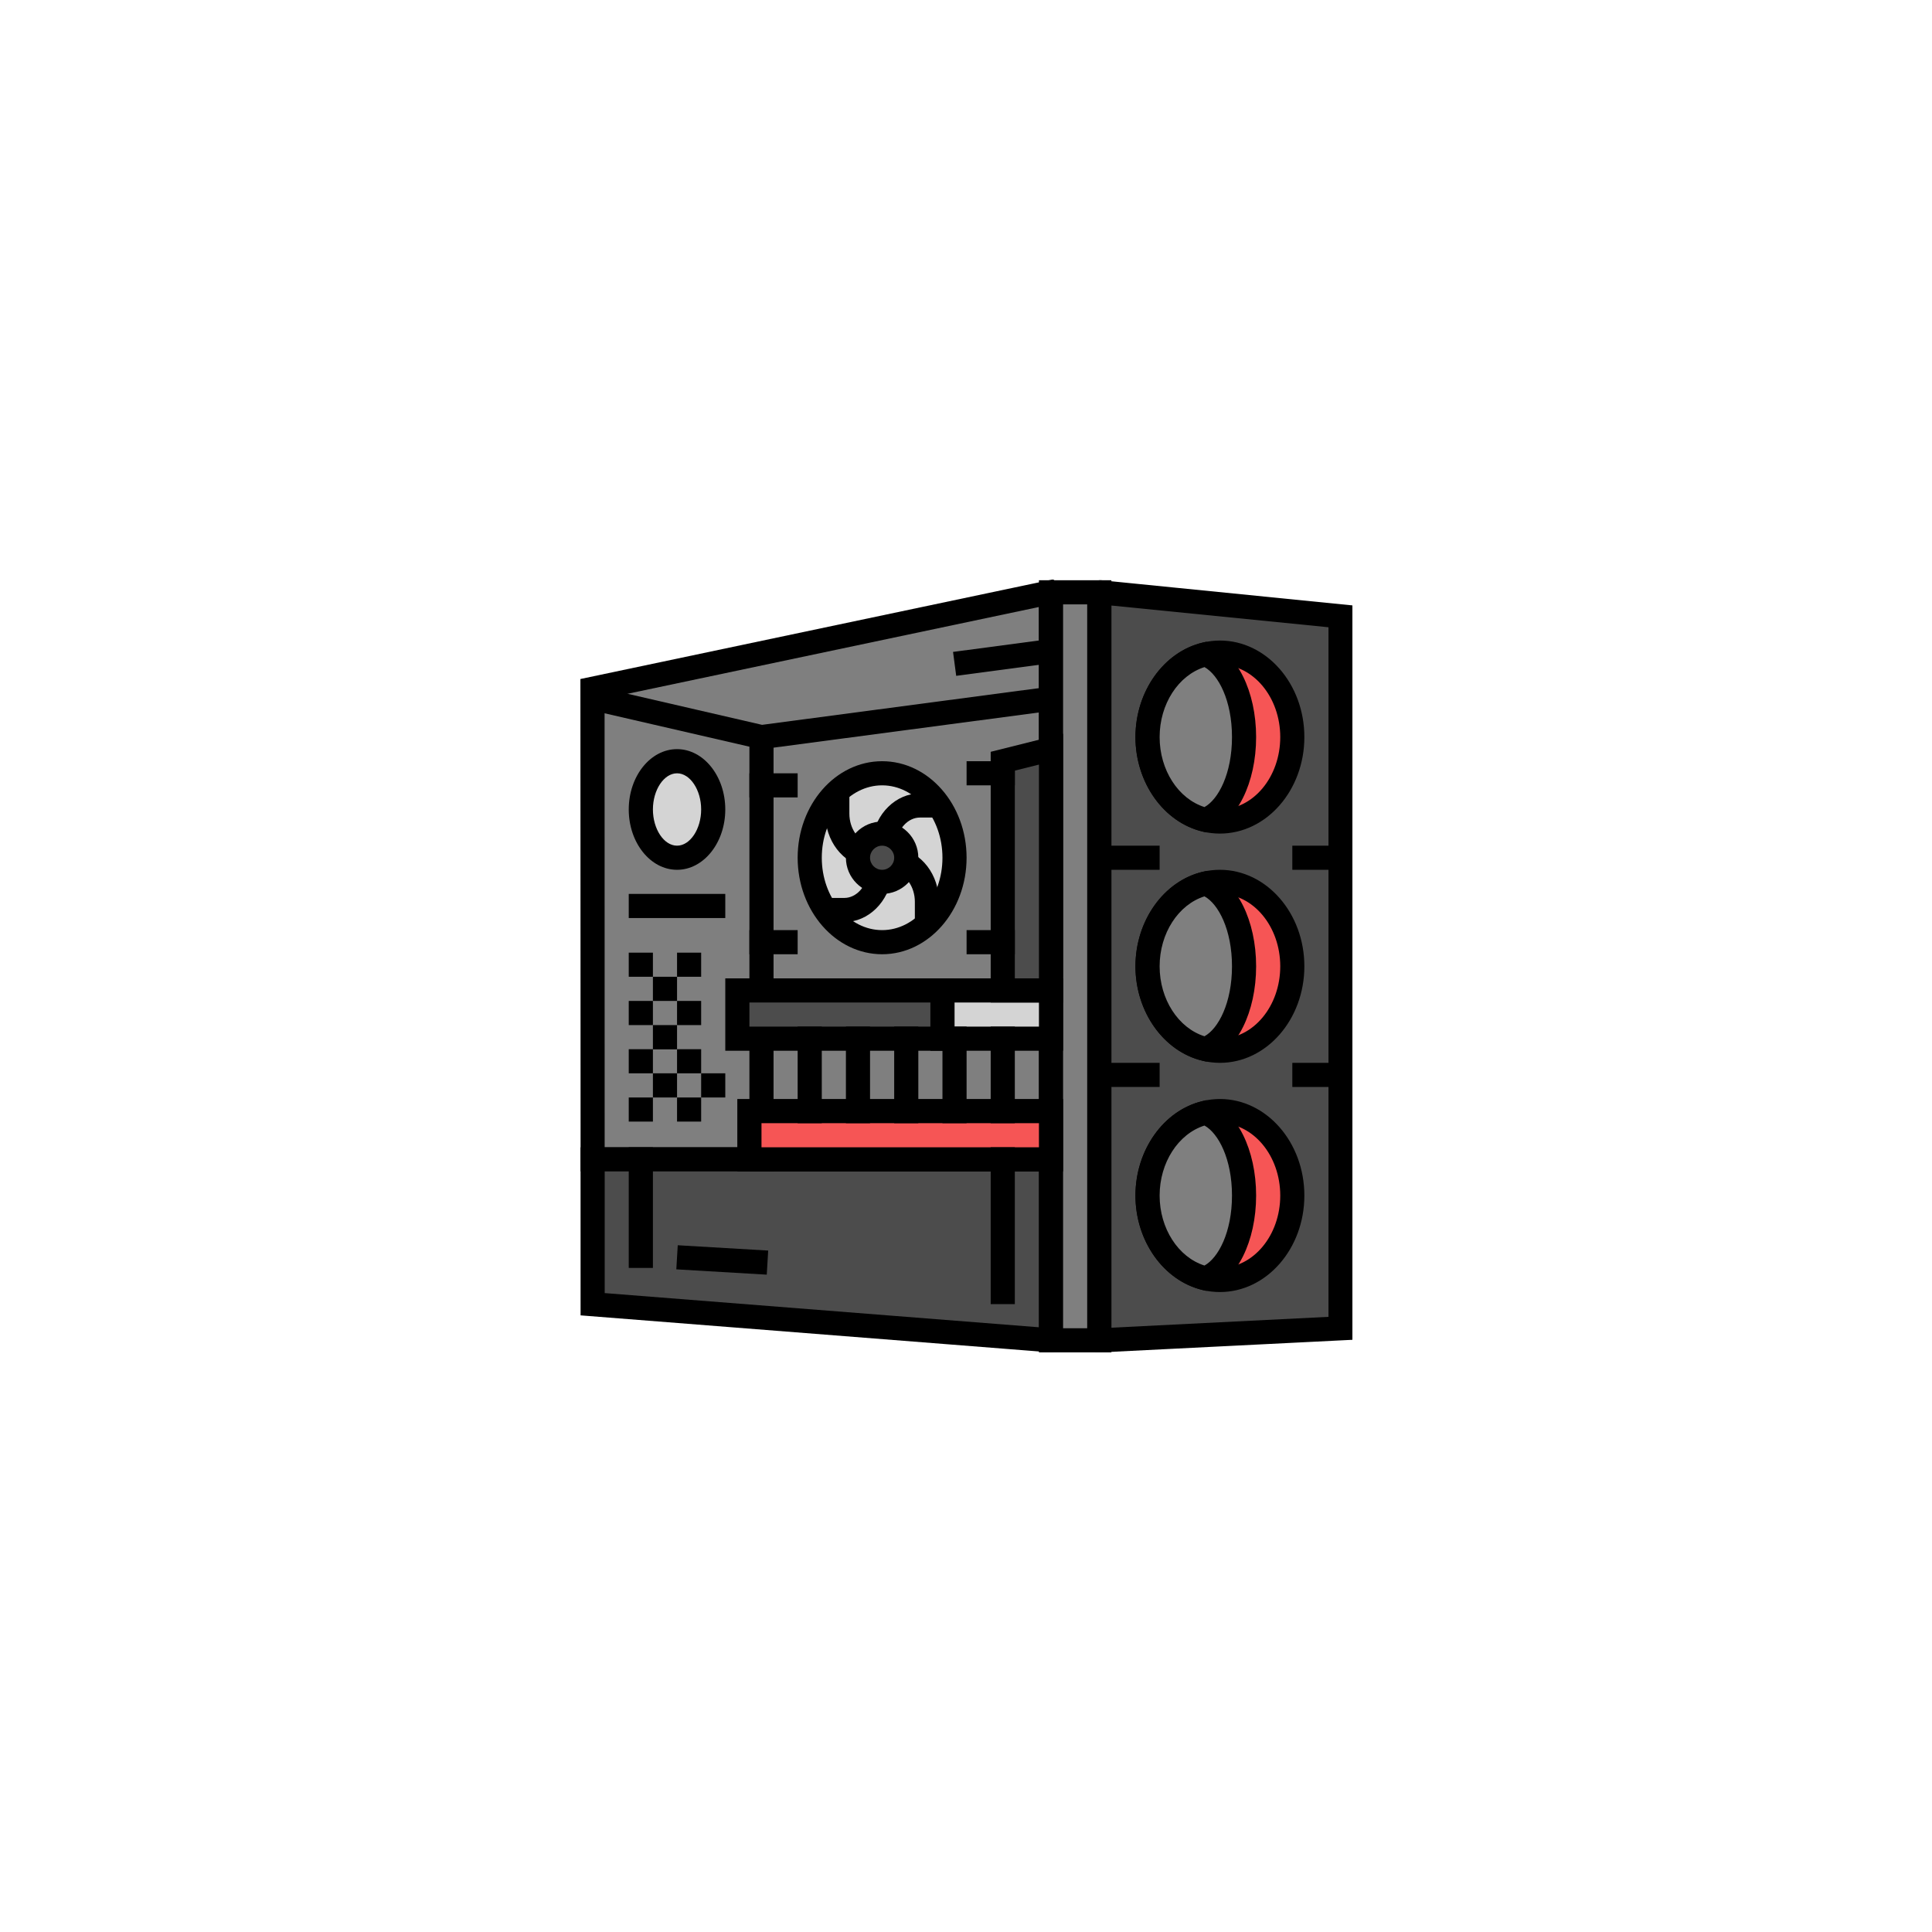 <svg xmlns="http://www.w3.org/2000/svg" xmlns:xlink="http://www.w3.org/1999/xlink" width="500" zoomAndPan="magnify" viewBox="0 0 375 375" height="500" preserveAspectRatio="xMidYMid meet" version="1.0"><defs><clipPath id="84646b368b"><path d="M 112.5 112.5 L 207 112.5 L 207 228 L 112.5 228 Z M 112.5 112.5 " clip-rule="nonzero"/></clipPath><clipPath id="cf32d3cfd6"><path d="M 112.5 222 L 207 222 L 207 262.5 L 112.5 262.5 Z M 112.5 222 " clip-rule="nonzero"/></clipPath><clipPath id="55d060869b"><path d="M 211 112.5 L 262.5 112.5 L 262.5 262.5 L 211 262.5 Z M 211 112.5 " clip-rule="nonzero"/></clipPath><clipPath id="33b23fcefc"><path d="M 250 164 L 262.5 164 L 262.5 169 L 250 169 Z M 250 164 " clip-rule="nonzero"/></clipPath><clipPath id="d5e04e1f7c"><path d="M 250 206 L 262.5 206 L 262.5 211 L 250 211 Z M 250 206 " clip-rule="nonzero"/></clipPath><clipPath id="62dc8d3154"><path d="M 201 112.5 L 216 112.5 L 216 262.5 L 201 262.5 Z M 201 112.5 " clip-rule="nonzero"/></clipPath></defs><path fill="#7f7f7f" d="M 203.988 115.16 C 203.988 115.047 203.891 114.957 203.785 114.98 L 115.004 133.695 L 115.027 225.027 L 204.012 225.027 L 203.988 115.16 " fill-opacity="1" fill-rule="nonzero"/><g clip-path="url(#84646b368b)"><path fill="#000000" d="M 206.328 115.16 L 206.352 115.16 Z M 117.363 222.688 L 201.668 222.688 L 201.645 117.82 L 117.348 135.602 Z M 206.359 227.371 L 112.691 227.371 L 112.656 131.797 L 204.395 112.457 L 205.395 113.195 C 205.984 113.672 206.328 114.387 206.328 115.16 L 206.359 227.371 " fill-opacity="1" fill-rule="nonzero"/></g><path fill="#4c4c4c" d="M 115.027 225.027 L 115.035 253.152 L 203.793 260.141 C 203.914 260.148 204.023 260.035 204.023 259.906 L 204.012 225.027 L 115.027 225.027 " fill-opacity="1" fill-rule="nonzero"/><g clip-path="url(#cf32d3cfd6)"><path fill="#000000" d="M 117.371 250.988 L 201.676 257.625 L 201.676 227.371 L 117.371 227.371 Z M 203.809 262.48 C 203.746 262.48 203.68 262.48 203.625 262.473 L 112.691 255.312 L 112.684 222.688 L 206.352 222.688 L 206.367 260.93 L 205.539 261.805 C 205.07 262.234 204.445 262.48 203.809 262.48 " fill-opacity="1" fill-rule="nonzero"/></g><path fill="#4c4c4c" d="M 260.203 257.82 L 213.613 260.148 C 213.484 260.156 213.371 260.051 213.371 259.922 L 213.371 115.152 C 213.371 115.047 213.469 114.957 213.574 114.965 L 260.203 119.629 L 260.203 257.82 " fill-opacity="1" fill-rule="nonzero"/><g clip-path="url(#55d060869b)"><path fill="#000000" d="M 215.715 117.535 L 215.715 257.707 L 257.859 255.598 L 257.859 121.75 Z M 213.5 257.812 C 213.5 257.812 213.492 257.812 213.492 257.812 Z M 260.203 257.82 L 260.23 257.82 Z M 212.73 262.543 L 211.828 261.789 C 211.316 261.301 211.023 260.621 211.023 259.922 L 211.023 114.113 L 211.859 113.277 C 212.398 112.797 213.117 112.562 213.816 112.633 L 262.551 117.512 L 262.551 260.051 L 212.73 262.543 " fill-opacity="1" fill-rule="nonzero"/></g><path fill="#f65555" d="M 236.785 215.66 C 235.824 215.66 234.883 215.773 233.977 215.992 C 227.566 217.512 222.734 224.125 222.734 232.055 C 222.734 239.984 227.566 246.598 233.977 248.113 C 234.883 248.332 235.824 248.445 236.785 248.445 C 244.551 248.445 250.84 241.102 250.84 232.055 C 250.84 222.996 244.551 215.66 236.785 215.66 " fill-opacity="1" fill-rule="nonzero"/><path fill="#000000" d="M 236.785 218.008 C 236.027 218.008 235.266 218.094 234.52 218.266 C 229.051 219.562 225.082 225.359 225.082 232.055 C 225.082 238.742 229.051 244.543 234.52 245.844 C 235.266 246.012 236.027 246.102 236.785 246.102 C 243.242 246.102 248.496 239.805 248.496 232.055 C 248.496 224.305 243.242 218.008 236.785 218.008 Z M 236.785 250.785 C 235.664 250.785 234.535 250.656 233.441 250.395 C 225.875 248.602 220.391 240.891 220.391 232.055 C 220.391 223.215 225.875 215.5 233.441 213.715 C 234.535 213.453 235.664 213.316 236.785 213.316 C 245.824 213.316 253.176 221.723 253.176 232.055 C 253.176 242.387 245.824 250.785 236.785 250.785 " fill-opacity="1" fill-rule="nonzero"/><path fill="#f65555" d="M 233.977 159.129 C 234.883 159.348 235.824 159.461 236.785 159.461 C 244.551 159.461 250.84 152.117 250.84 143.066 C 250.84 134.012 244.551 126.676 236.785 126.676 C 235.824 126.676 234.883 126.789 233.977 127.008 C 227.566 128.523 222.734 135.141 222.734 143.066 C 222.734 150.996 227.566 157.609 233.977 159.129 " fill-opacity="1" fill-rule="nonzero"/><path fill="#000000" d="M 234.52 156.848 C 235.266 157.027 236.027 157.117 236.785 157.117 C 243.242 157.117 248.496 150.816 248.496 143.066 C 248.496 135.316 243.242 129.02 236.785 129.02 C 236.027 129.02 235.266 129.109 234.52 129.281 C 229.051 130.578 225.082 136.371 225.082 143.066 C 225.082 149.762 229.051 155.559 234.52 156.848 Z M 236.785 161.797 C 235.664 161.797 234.535 161.668 233.441 161.41 C 225.875 159.625 220.391 151.906 220.391 143.066 C 220.391 134.23 225.875 126.512 233.441 124.727 C 234.535 124.469 235.664 124.328 236.785 124.328 C 245.824 124.328 253.176 132.738 253.176 143.066 C 253.176 153.398 245.824 161.797 236.785 161.797 " fill-opacity="1" fill-rule="nonzero"/><path fill="#7f7f7f" d="M 233.977 159.129 C 238.254 157.609 241.473 150.996 241.473 143.066 C 241.473 135.141 238.254 128.523 233.977 127.008 C 227.566 128.523 222.734 135.141 222.734 143.066 C 222.734 150.996 227.566 157.609 233.977 159.129 " fill-opacity="1" fill-rule="nonzero"/><path fill="#000000" d="M 233.789 129.484 C 228.699 131.098 225.082 136.672 225.082 143.066 C 225.082 149.461 228.699 155.039 233.789 156.652 C 236.484 155.168 239.129 150.168 239.129 143.066 C 239.129 135.965 236.484 130.969 233.789 129.484 Z M 234.105 161.57 L 233.441 161.41 C 225.875 159.625 220.391 151.906 220.391 143.066 C 220.391 134.23 225.875 126.512 233.441 124.727 L 234.105 124.566 L 234.762 124.801 C 240.094 126.691 243.812 134.207 243.812 143.066 C 243.812 151.93 240.094 159.445 234.762 161.336 L 234.105 161.57 " fill-opacity="1" fill-rule="nonzero"/><path fill="#f65555" d="M 236.785 171.172 C 235.824 171.172 234.883 171.285 233.977 171.496 C 227.566 173.016 222.734 179.629 222.734 187.559 C 222.734 195.484 227.566 202.109 233.977 203.625 C 234.883 203.836 235.824 203.949 236.785 203.949 C 244.551 203.949 250.84 196.613 250.84 187.559 C 250.84 178.508 244.551 171.172 236.785 171.172 " fill-opacity="1" fill-rule="nonzero"/><path fill="#000000" d="M 236.785 173.508 C 236.027 173.508 235.266 173.598 234.52 173.777 C 229.051 175.074 225.082 180.871 225.082 187.559 C 225.082 194.254 229.051 200.047 234.52 201.344 C 235.266 201.523 236.027 201.613 236.785 201.613 C 243.242 201.613 248.496 195.309 248.496 187.559 C 248.496 179.816 243.242 173.508 236.785 173.508 Z M 236.785 206.297 C 235.664 206.297 234.535 206.164 233.441 205.898 C 225.875 204.113 220.391 196.395 220.391 187.559 C 220.391 178.719 225.875 171.008 233.441 169.215 C 234.535 168.957 235.664 168.828 236.785 168.828 C 245.824 168.828 253.176 177.234 253.176 187.559 C 253.176 197.887 245.824 206.297 236.785 206.297 " fill-opacity="1" fill-rule="nonzero"/><path fill="#7f7f7f" d="M 241.473 187.559 C 241.473 179.629 238.254 173.016 233.977 171.496 C 227.566 173.016 222.734 179.629 222.734 187.559 C 222.734 195.484 227.566 202.109 233.977 203.625 C 238.254 202.109 241.473 195.484 241.473 187.559 " fill-opacity="1" fill-rule="nonzero"/><path fill="#000000" d="M 233.789 173.98 C 228.699 175.594 225.082 181.168 225.082 187.559 C 225.082 193.953 228.699 199.527 233.789 201.141 C 236.484 199.664 239.129 194.664 239.129 187.559 C 239.129 180.457 236.484 175.457 233.789 173.98 Z M 234.105 206.059 L 233.441 205.898 C 225.875 204.113 220.391 196.395 220.391 187.559 C 220.391 178.719 225.875 171.008 233.441 169.215 L 234.105 169.062 L 234.762 169.289 C 240.094 171.188 243.812 178.695 243.812 187.559 C 243.812 196.426 240.094 203.934 234.762 205.832 L 234.105 206.059 " fill-opacity="1" fill-rule="nonzero"/><path fill="#7f7f7f" d="M 241.473 232.055 C 241.473 224.125 238.254 217.512 233.977 215.992 C 227.566 217.512 222.734 224.125 222.734 232.055 C 222.734 239.984 227.566 246.598 233.977 248.113 C 238.254 246.598 241.473 239.984 241.473 232.055 " fill-opacity="1" fill-rule="nonzero"/><path fill="#000000" d="M 233.789 218.469 C 228.699 220.082 225.082 225.66 225.082 232.055 C 225.082 238.449 228.699 244.023 233.789 245.641 C 236.484 244.152 239.129 239.156 239.129 232.055 C 239.129 224.953 236.484 219.953 233.789 218.469 Z M 234.105 250.551 L 233.441 250.395 C 225.875 248.602 220.391 240.891 220.391 232.055 C 220.391 223.215 225.875 215.5 233.441 213.715 L 234.105 213.551 L 234.762 213.785 C 240.094 215.676 243.812 223.191 243.812 232.055 C 243.812 240.918 240.094 248.43 234.762 250.32 L 234.105 250.551 " fill-opacity="1" fill-rule="nonzero"/><g clip-path="url(#33b23fcefc)"><path fill="#000000" d="M 262.551 168.828 L 250.84 168.828 L 250.84 164.145 L 262.551 164.145 L 262.551 168.828 " fill-opacity="1" fill-rule="nonzero"/></g><path fill="#000000" d="M 225.082 168.828 L 211.023 168.828 L 211.023 164.145 L 225.082 164.145 L 225.082 168.828 " fill-opacity="1" fill-rule="nonzero"/><g clip-path="url(#d5e04e1f7c)"><path fill="#000000" d="M 262.551 210.977 L 250.84 210.977 L 250.84 206.297 L 262.551 206.297 L 262.551 210.977 " fill-opacity="1" fill-rule="nonzero"/></g><path fill="#000000" d="M 225.082 210.977 L 211.023 210.977 L 211.023 206.297 L 225.082 206.297 L 225.082 210.977 " fill-opacity="1" fill-rule="nonzero"/><path fill="#7f7f7f" d="M 204.004 260.148 L 213.371 260.148 L 213.371 114.965 L 204.004 114.965 L 204.004 260.148 " fill-opacity="1" fill-rule="nonzero"/><g clip-path="url(#62dc8d3154)"><path fill="#000000" d="M 206.344 257.812 L 211.023 257.812 L 211.023 117.309 L 206.344 117.309 Z M 215.715 262.496 L 201.66 262.496 L 201.66 112.625 L 215.715 112.625 L 215.715 262.496 " fill-opacity="1" fill-rule="nonzero"/></g><path fill="#000000" d="M 148.828 247.41 L 131.273 246.379 L 131.551 241.703 L 149.105 242.734 L 148.828 247.41 " fill-opacity="1" fill-rule="nonzero"/><path fill="#d4d4d4" d="M 204.004 201.613 L 182.93 201.613 L 182.93 192.238 L 204.004 192.238 L 204.004 201.613 " fill-opacity="1" fill-rule="nonzero"/><path fill="#000000" d="M 185.266 199.266 L 201.66 199.266 L 201.66 194.586 L 185.266 194.586 Z M 206.344 203.949 L 180.586 203.949 L 180.586 189.902 L 206.344 189.902 L 206.344 203.949 " fill-opacity="1" fill-rule="nonzero"/><path fill="#000000" d="M 122.039 217.699 L 122.039 213.016 L 126.73 213.016 L 126.73 217.699 C 122.039 217.699 126.73 217.699 122.039 217.699 Z M 131.414 217.699 L 131.414 213.016 L 136.094 213.016 L 136.094 217.699 C 131.414 217.699 136.094 217.699 131.414 217.699 " fill-opacity="1" fill-rule="nonzero"/><path fill="#000000" d="M 126.73 213.016 L 126.73 208.332 L 131.414 208.332 L 131.414 213.016 C 126.73 213.016 131.414 213.016 126.73 213.016 Z M 136.094 213.016 L 136.094 208.332 L 140.777 208.332 L 140.777 213.016 C 136.094 213.016 140.777 213.016 136.094 213.016 " fill-opacity="1" fill-rule="nonzero"/><path fill="#000000" d="M 126.73 203.676 L 126.73 198.969 L 131.414 198.969 L 131.414 203.676 C 126.73 203.676 131.414 203.676 126.73 203.676 " fill-opacity="1" fill-rule="nonzero"/><path fill="#000000" d="M 126.73 194.277 L 126.73 189.594 L 131.414 189.594 L 131.414 194.277 C 126.73 194.277 131.414 194.277 126.73 194.277 " fill-opacity="1" fill-rule="nonzero"/><path fill="#000000" d="M 122.039 208.332 L 122.039 203.648 L 126.73 203.648 L 126.73 208.332 C 122.039 208.332 126.73 208.332 122.039 208.332 Z M 131.414 208.332 L 131.414 203.648 L 136.094 203.648 L 136.094 208.332 C 131.414 208.332 136.094 208.332 131.414 208.332 " fill-opacity="1" fill-rule="nonzero"/><path fill="#000000" d="M 122.039 198.969 L 122.039 194.277 L 126.73 194.277 L 126.73 198.969 C 122.039 198.969 126.73 198.969 122.039 198.969 Z M 131.414 198.969 L 131.414 194.277 L 136.094 194.277 L 136.094 198.969 C 131.414 198.969 136.094 198.969 131.414 198.969 " fill-opacity="1" fill-rule="nonzero"/><path fill="#000000" d="M 122.039 189.594 L 122.039 184.91 L 126.73 184.91 L 126.73 189.594 C 122.039 189.594 126.73 189.594 122.039 189.594 Z M 131.414 189.594 L 131.414 184.91 L 136.094 184.91 L 136.094 189.594 C 131.414 189.594 136.094 189.594 131.414 189.594 " fill-opacity="1" fill-rule="nonzero"/><path fill="#000000" d="M 147.691 145.445 L 114.547 137.801 L 115.602 133.23 L 147.918 140.691 L 205.035 133.117 L 205.652 137.762 L 147.691 145.445 " fill-opacity="1" fill-rule="nonzero"/><path fill="#000000" d="M 150.145 227.371 L 145.461 227.371 L 145.461 140.723 L 150.145 140.723 L 150.145 227.371 " fill-opacity="1" fill-rule="nonzero"/><path fill="#4c4c4c" d="M 182.93 201.613 L 143.113 201.613 L 143.113 192.238 L 182.93 192.238 L 182.93 201.613 " fill-opacity="1" fill-rule="nonzero"/><path fill="#000000" d="M 145.461 199.266 L 180.586 199.266 L 180.586 194.586 L 145.461 194.586 Z M 185.266 203.949 L 140.777 203.949 L 140.777 189.902 L 185.266 189.902 L 185.266 203.949 " fill-opacity="1" fill-rule="nonzero"/><path fill="#f65555" d="M 204.004 225.027 L 145.461 225.027 L 145.461 215.66 L 204.004 215.66 L 204.004 225.027 " fill-opacity="1" fill-rule="nonzero"/><path fill="#000000" d="M 147.805 222.688 L 201.66 222.688 L 201.66 218.008 L 147.805 218.008 Z M 206.344 227.371 L 143.113 227.371 L 143.113 213.316 L 206.344 213.316 L 206.344 227.371 " fill-opacity="1" fill-rule="nonzero"/><path fill="#d4d4d4" d="M 138.434 157.117 C 138.434 162.293 135.293 166.488 131.414 166.488 C 127.523 166.488 124.383 162.293 124.383 157.117 C 124.383 151.945 127.523 147.75 131.414 147.75 C 135.293 147.75 138.434 151.945 138.434 157.117 " fill-opacity="1" fill-rule="nonzero"/><path fill="#000000" d="M 131.414 150.098 C 128.871 150.098 126.73 153.309 126.73 157.117 C 126.73 160.93 128.871 164.145 131.414 164.145 C 133.945 164.145 136.094 160.93 136.094 157.117 C 136.094 153.309 133.945 150.098 131.414 150.098 Z M 131.414 168.828 C 126.242 168.828 122.039 163.574 122.039 157.117 C 122.039 150.664 126.242 145.406 131.414 145.406 C 136.574 145.406 140.777 150.664 140.777 157.117 C 140.777 163.574 136.574 168.828 131.414 168.828 " fill-opacity="1" fill-rule="nonzero"/><path fill="#000000" d="M 140.777 178.191 L 122.039 178.191 L 122.039 173.508 L 140.777 173.508 L 140.777 178.191 " fill-opacity="1" fill-rule="nonzero"/><path fill="#d4d4d4" d="M 185.266 166.488 C 185.266 175.539 178.977 182.875 171.219 182.875 C 163.461 182.875 157.172 175.539 157.172 166.488 C 157.172 157.434 163.461 150.098 171.219 150.098 C 178.977 150.098 185.266 157.434 185.266 166.488 " fill-opacity="1" fill-rule="nonzero"/><path fill="#000000" d="M 171.219 152.434 C 164.766 152.434 159.508 158.738 159.508 166.488 C 159.508 174.23 164.766 180.535 171.219 180.535 C 177.672 180.535 182.93 174.23 182.93 166.488 C 182.93 158.738 177.672 152.434 171.219 152.434 Z M 171.219 185.219 C 162.18 185.219 154.824 176.812 154.824 166.488 C 154.824 156.156 162.18 147.75 171.219 147.75 C 180.258 147.75 187.613 156.156 187.613 166.488 C 187.613 176.812 180.258 185.219 171.219 185.219 " fill-opacity="1" fill-rule="nonzero"/><path fill="#000000" d="M 182.254 178.969 L 177.574 178.969 L 177.574 175.043 C 177.574 172.121 175.82 169.621 173.5 169.238 L 168.176 168.348 C 163.543 167.578 160.184 163.195 160.184 157.926 L 160.184 154 L 164.863 154 L 164.863 157.926 C 164.863 160.848 166.617 163.348 168.938 163.73 L 174.262 164.613 C 178.895 165.387 182.254 169.777 182.254 175.043 L 182.254 178.969 " fill-opacity="1" fill-rule="nonzero"/><path fill="#000000" d="M 163.883 178.969 L 160.184 178.969 L 160.184 174.289 L 163.883 174.289 C 166.18 174.289 168.168 172.145 168.516 169.305 L 169.27 163.098 C 169.914 157.91 173.898 154 178.555 154 L 182.254 154 L 182.254 158.684 L 178.555 158.684 C 176.258 158.684 174.27 160.824 173.922 163.664 L 173.168 169.875 C 172.523 175.059 168.539 178.969 163.883 178.969 " fill-opacity="1" fill-rule="nonzero"/><path fill="#4c4c4c" d="M 166.535 166.488 C 166.535 163.898 168.629 161.797 171.219 161.797 C 173.809 161.797 175.902 163.898 175.902 166.488 C 175.902 169.07 173.809 171.172 171.219 171.172 C 168.629 171.172 166.535 169.07 166.535 166.488 " fill-opacity="1" fill-rule="nonzero"/><path fill="#000000" d="M 171.219 164.145 C 169.93 164.145 168.875 165.191 168.875 166.488 C 168.875 167.781 169.93 168.828 171.219 168.828 C 172.508 168.828 173.562 167.781 173.562 166.488 C 173.562 165.191 172.508 164.145 171.219 164.145 Z M 171.219 173.508 C 167.348 173.508 164.191 170.359 164.191 166.488 C 164.191 162.609 167.348 159.461 171.219 159.461 C 175.09 159.461 178.246 162.609 178.246 166.488 C 178.246 170.359 175.09 173.508 171.219 173.508 " fill-opacity="1" fill-rule="nonzero"/><path fill="#000000" d="M 196.977 218.008 L 192.293 218.008 L 192.293 199.266 L 196.977 199.266 L 196.977 218.008 " fill-opacity="1" fill-rule="nonzero"/><path fill="#000000" d="M 187.613 218.008 L 182.93 218.008 L 182.93 199.266 L 187.613 199.266 L 187.613 218.008 " fill-opacity="1" fill-rule="nonzero"/><path fill="#000000" d="M 178.246 218.008 L 173.562 218.008 L 173.562 199.266 L 178.246 199.266 L 178.246 218.008 " fill-opacity="1" fill-rule="nonzero"/><path fill="#000000" d="M 168.875 218.008 L 164.191 218.008 L 164.191 199.266 L 168.875 199.266 L 168.875 218.008 " fill-opacity="1" fill-rule="nonzero"/><path fill="#000000" d="M 159.508 218.008 L 154.824 218.008 L 154.824 199.266 L 159.508 199.266 L 159.508 218.008 " fill-opacity="1" fill-rule="nonzero"/><path fill="#4c4c4c" d="M 194.641 192.238 L 204.004 192.238 L 204.004 145.406 L 194.641 147.75 L 194.641 192.238 " fill-opacity="1" fill-rule="nonzero"/><path fill="#000000" d="M 196.977 189.902 L 201.66 189.902 L 201.66 148.406 L 196.977 149.578 Z M 206.344 194.586 L 192.293 194.586 L 192.293 145.926 L 206.344 142.41 L 206.344 194.586 " fill-opacity="1" fill-rule="nonzero"/><path fill="#000000" d="M 196.977 185.219 L 187.613 185.219 L 187.613 180.535 L 196.977 180.535 L 196.977 185.219 " fill-opacity="1" fill-rule="nonzero"/><path fill="#000000" d="M 154.824 154.777 L 145.461 154.777 L 145.461 150.098 L 154.824 150.098 L 154.824 154.777 " fill-opacity="1" fill-rule="nonzero"/><path fill="#000000" d="M 154.824 185.219 L 145.461 185.219 L 145.461 180.535 L 154.824 180.535 L 154.824 185.219 " fill-opacity="1" fill-rule="nonzero"/><path fill="#000000" d="M 196.977 152.434 L 187.613 152.434 L 187.613 147.75 L 196.977 147.75 L 196.977 152.434 " fill-opacity="1" fill-rule="nonzero"/><path fill="#000000" d="M 185.598 131.18 L 184.984 126.535 L 203.672 124.047 L 204.289 128.688 L 185.598 131.18 " fill-opacity="1" fill-rule="nonzero"/><path fill="#000000" d="M 196.977 253.129 L 192.293 253.129 L 192.293 222.688 L 196.977 222.688 L 196.977 253.129 " fill-opacity="1" fill-rule="nonzero"/><path fill="#000000" d="M 126.73 246.102 L 122.039 246.102 L 122.039 222.688 L 126.73 222.688 L 126.73 246.102 " fill-opacity="1" fill-rule="nonzero"/></svg>